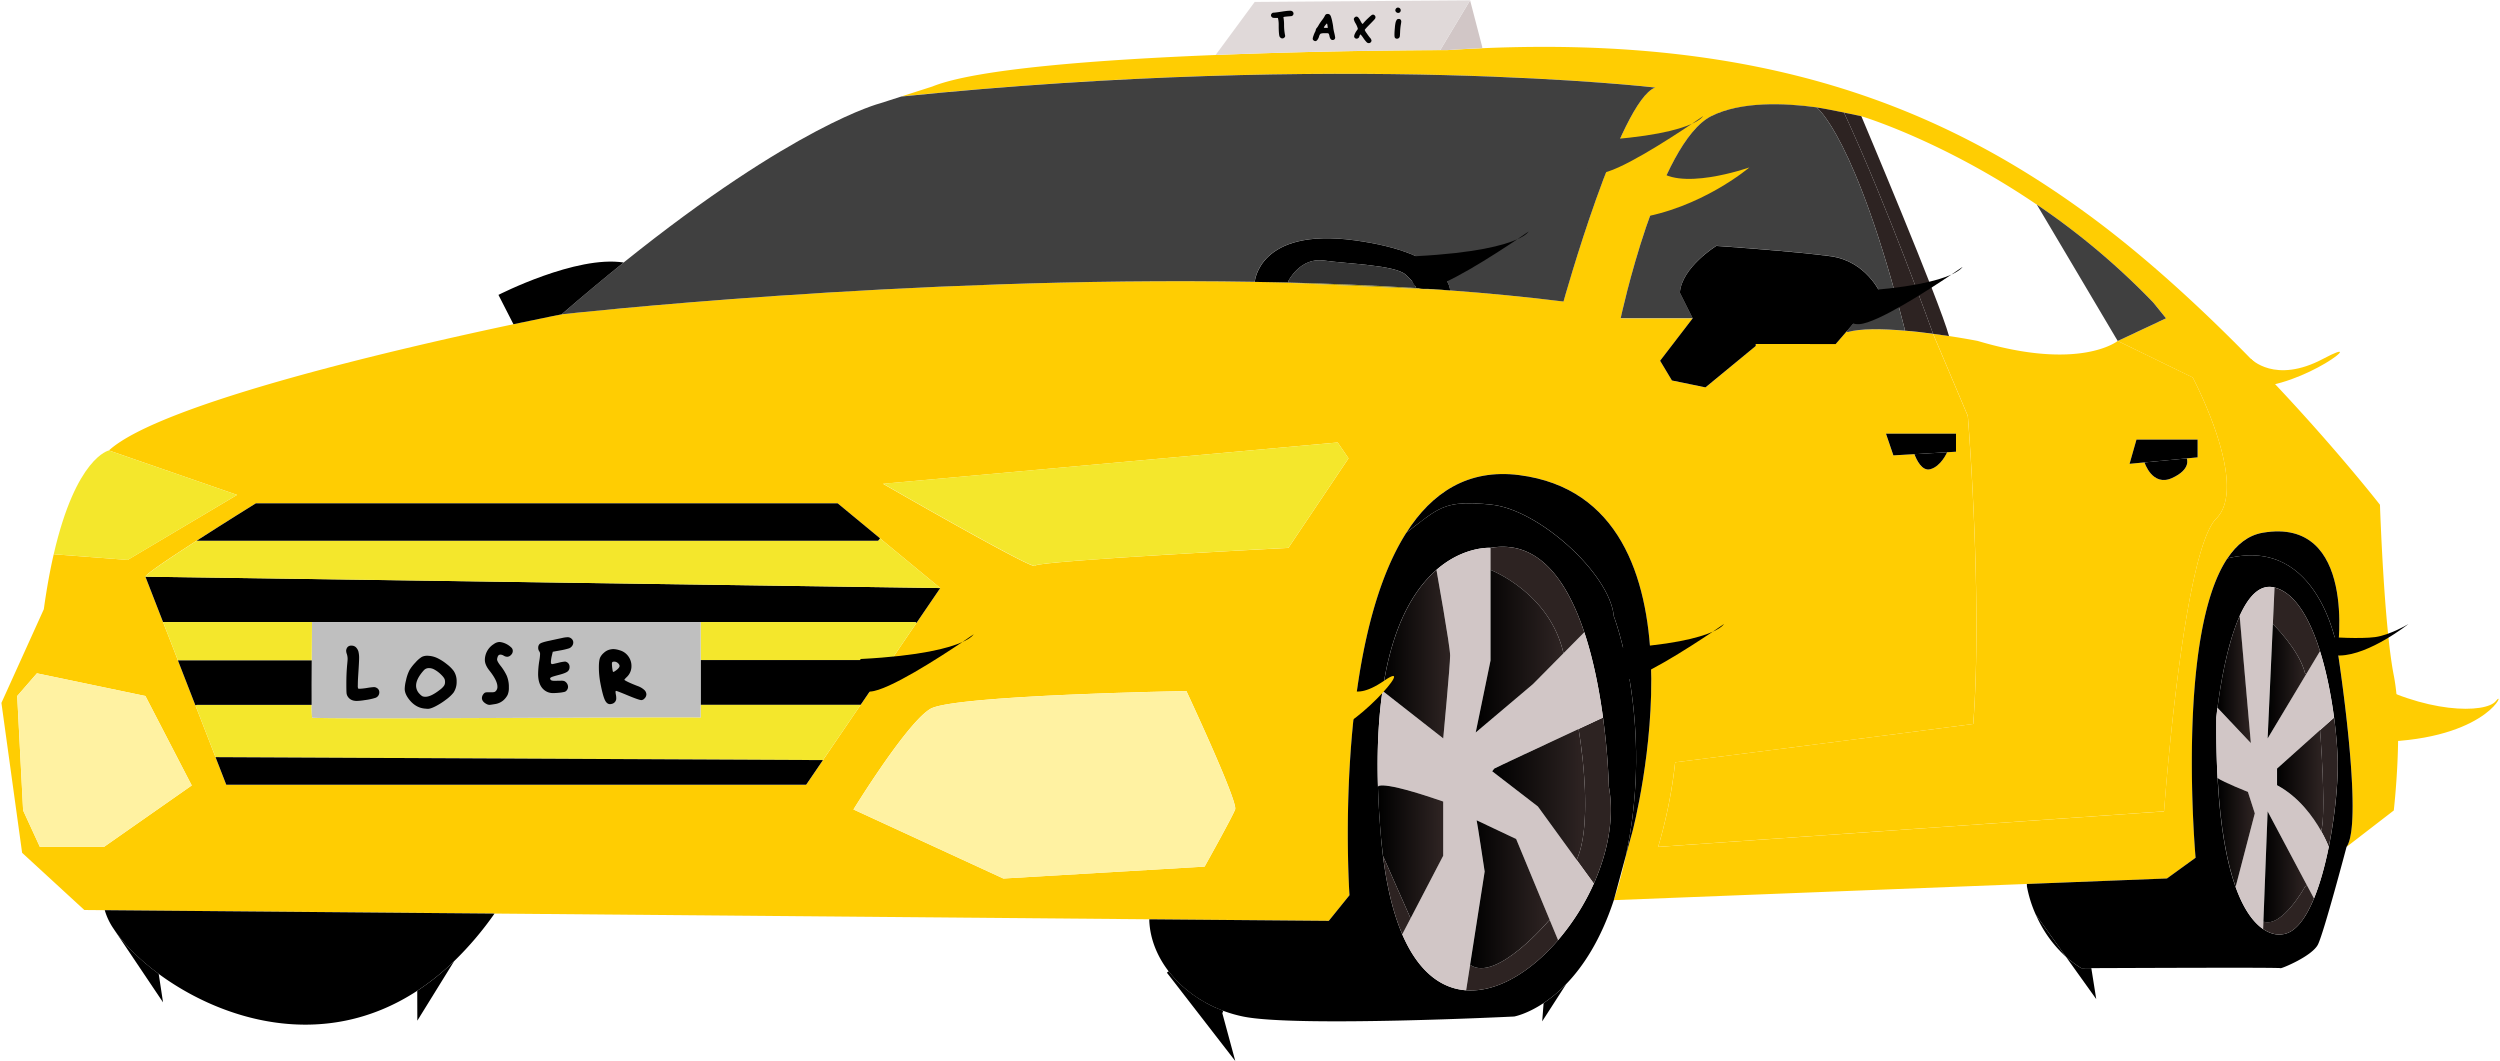 <svg id="Layer_1" data-name="Layer 1" xmlns="http://www.w3.org/2000/svg" xmlns:xlink="http://www.w3.org/1999/xlink" width="1955" height="830" viewBox="0 0 1955 830"><defs><style>.cls-1{fill:#ffcd02;}.cls-2{fill:#2d2322;}.cls-3{fill:#d1c6c6;}.cls-4{fill:url(#linear-gradient);}.cls-5{fill:url(#linear-gradient-2);}.cls-6{fill:url(#linear-gradient-3);}.cls-7{fill:url(#linear-gradient-4);}.cls-8{fill:url(#linear-gradient-5);}.cls-9{fill:#404040;}.cls-10{fill:url(#linear-gradient-6);}.cls-11{fill:url(#linear-gradient-7);}.cls-12{fill:url(#linear-gradient-8);}.cls-13{fill:#e0d9d9;}.cls-14{fill:url(#linear-gradient-9);}.cls-15{fill:url(#linear-gradient-10);}.cls-16{fill:url(#linear-gradient-11);}.cls-17{fill:url(#linear-gradient-12);}.cls-18{fill:#333;}.cls-19{fill:#f4e72c;}.cls-20{fill:#fff2a2;}.cls-21{fill:#bfbfbf;}</style><linearGradient id="linear-gradient" x1="1780.65" y1="610.45" x2="1816.84" y2="610.45" gradientUnits="userSpaceOnUse"><stop offset="0"/><stop offset="0.96" stop-color="#2d2322"/></linearGradient><linearGradient id="linear-gradient-2" x1="1769.98" y1="677.87" x2="1804.14" y2="677.87" xlink:href="#linear-gradient"/><linearGradient id="linear-gradient-3" x1="1773.29" y1="532.71" x2="1803.51" y2="532.71" xlink:href="#linear-gradient"/><linearGradient id="linear-gradient-4" x1="1734.15" y1="650.99" x2="1763.26" y2="650.99" xlink:href="#linear-gradient"/><linearGradient id="linear-gradient-5" x1="1734.07" y1="531.44" x2="1760.17" y2="531.44" xlink:href="#linear-gradient"/><linearGradient id="linear-gradient-6" x1="1166.87" y1="621.24" x2="1239.61" y2="621.24" xlink:href="#linear-gradient"/><linearGradient id="linear-gradient-7" x1="1153.99" y1="509.25" x2="1222.66" y2="509.25" xlink:href="#linear-gradient"/><linearGradient id="linear-gradient-8" x1="1149.6" y1="699.29" x2="1211.97" y2="699.29" xlink:href="#linear-gradient"/><linearGradient id="linear-gradient-9" x1="1.11" y1="226.18" x2="1875.43" y2="226.18" gradientUnits="userSpaceOnUse"><stop offset="0.01" stop-color="#fbd50a"/><stop offset="0.14" stop-color="#f6d10a"/><stop offset="0.28" stop-color="#e9c70b"/><stop offset="0.44" stop-color="#d3b50c"/><stop offset="0.59" stop-color="#b49d0e"/><stop offset="0.76" stop-color="#8c7d11"/><stop offset="0.92" stop-color="#5b5713"/><stop offset="1" stop-color="#404115"/></linearGradient><linearGradient id="linear-gradient-10" x1="1081.11" y1="511.56" x2="1133.97" y2="511.56" xlink:href="#linear-gradient"/><linearGradient id="linear-gradient-11" x1="1077.55" y1="666.19" x2="1128.58" y2="666.19" xlink:href="#linear-gradient"/><linearGradient id="linear-gradient-12" x1="1.11" y1="223.29" x2="1875.43" y2="223.29" xlink:href="#linear-gradient-9"/></defs><path class="cls-1" d="M149.94,614.22l-36.23-69.94L28.87,526.54,13.45,544.28l4.62,89.45,13.11,28.54H81.31Zm-68,97.54-16-.14L17.3,666.89,1.11,549.67l33.16-73.26c2.27-16.4,4.89-30.64,7.74-43l57.81,4.44L185.42,387,85.17,352.25C126.12,314.92,319,271,401.5,253.54c23.16-4.9,37.64-7.71,37.64-7.71s268.33-30.07,542-25.42q8.13.14,16.27.31h0l110.09,5.14h0l26.1,1.21h.14c30.32,2.26,60.08,5.13,88.88,8.71,0,0,44-157.32,71.72-167.34,0,0-243.12-28.31-589.65,7.05l24.37-7.82C763.42,53.73,860.45,46.6,950.65,43c80.39-3.25,155.34-3.73,175.64-3.79l5.37,0q13.93-.91,27.47-1.5c218.49-9.47,357.49,45.09,473,129.52,120.3,87.91,229,227.5,229,227.5s3.08,94.08,10.8,133.41,0,105.65,0,105.65l-37,28.54C1848.86,643,1828,508.8,1828,508.8s15.42-104.88-58.61-92.19c-11.28,1.93-20.34,9.18-27.59,20.07C1701.48,497.27,1717,670.75,1717,670.75L1694.62,687,1585,691.25l-323,12.66a340.15,340.15,0,0,0,9.46-34.87l5.19-19.11s67.87-258.35-88.68-278.4c-40.09-5.13-68.34,13.9-88.19,45.07h0c-57.68,90.54-44.45,283.45-44.45,283.45l-16.19,20.05-140.35-1.22-512-4.47ZM667.41,633l117.22,54L942,677.69s21.59-38.56,23.91-44.73-38.12-92.54-38.12-92.54-181.67,3.09-200.18,13.88S667.41,633,667.41,633ZM1718.54,302.9c-2.33-4.85-3.86-7.72-3.86-7.72l-58.61-28.53,37.78-17.74-10-12.34A567.18,567.18,0,0,0,1592.77,160c-74-50.29-137.21-69.13-137.21-69.13s-6.2-1.33-13.56-2.82c-7.88-1.61-17.07-3.42-21.41-4-25.32-3.44-59-4.77-82.25,6.83-41.65,20.82-70.95,158.09-70.95,158.09h56.3l-25.45,33.16,9.25,15.43,26.22,5.4L1373,270.51V269h62.47l8.54-9.87.71.62c10.23-2.92,27.34-2.63,44.63-1.14,7.58.65,15.2,1.53,22.29,2.47l27.17,64.22s6.74,82.37,6.73,164.75c0,26.26-.69,52.52-2.5,76.11-103.78,13.63-233.1,30-233.1,30a371.33,371.33,0,0,1-13.29,66.14l395.62-27.77s14.59-202.82,40.84-229C1754.55,384.09,1728.79,324.28,1718.54,302.9Zm-189,50.34v-14.1h-54.75l5.78,17,16.45-1c1.55,4.17,5.83,13.58,12.47,11.76,8.48-2.32,13.11-13.26,13.11-13.26Zm-475,5.18-8.48-12.4L690.54,378.35s118,68,118.77,64.13,198.19-14,198.19-14ZM716.66,487.16l18.61-27.29L688.21,421l-33.14-27.39h-455s-23.7,14.69-46.27,29.23C133.29,436,113.71,449.12,113.71,451l13.79,35.48,11.65,30,13.67,35.17,15.73,40.49,8.39,21.59H630.39l13.15-19.28L673,551.22l23.89-35Z"/><path d="M1734.15,608.46c2.14,39.9,7.54,66.87,14.06,85.06,6.77,18.93,14.76,28.37,21.55,33,8.53,5.84,15.18,4.1,15.18,4.1,9.88-1.1,18.09-12.22,24.59-28,4.78-11.61,8.64-25.76,11.58-40.33,5.28-26.1,7.59-53.54,6.93-70.18-.34-8.5-1.23-19.25-2.78-31-2.22-16.65-5.77-35.22-11-51.92-7.78-24.87-19.27-45.61-35.57-49.76-11.62-3-20.54,7.3-27.28,22.31-10.24,22.83-15.43,56.66-17.33,71.69-.61,4.8-.89,7.68-.89,7.68C1733,578.64,1733.39,594.36,1734.15,608.46Zm62.64,142.86c-7,3.74-13.48,6.2-13.48,5.8a7.53,7.53,0,0,0-1.66-.13c-14.28-.48-116.81,0-146.24.09l-7.88,0a84.83,84.83,0,0,1-12-8.92l-23.17-32.39-.12.05a95.63,95.63,0,0,1-7.17-22.56l-.08-2,109.58-4.3,22.37-16.2s-15.51-173.48,24.85-234.07c72.66-18.13,86.2,72.12,86.2,72.12S1848.86,643,1835,662.27c0,0-17.74,67.09-22.36,76.34C1810.37,743.11,1803.38,747.79,1796.79,751.32Z"/><path class="cls-2" d="M1828,592.09c.66,16.64-1.65,44.08-6.93,70.18a94.28,94.28,0,0,0-5.94-12.29c4.2-14-.86-79-.86-79h0l11-9.8h0C1826.81,572.84,1827.7,583.59,1828,592.09Z"/><path d="M1769.43,416.61c74-12.69,58.61,92.19,58.61,92.19s-13.54-90.25-86.2-72.12C1749.09,425.79,1758.15,418.54,1769.43,416.61Z"/><path class="cls-3" d="M1815.17,650a94.28,94.28,0,0,1,5.94,12.29c-2.94,14.57-6.8,28.72-11.58,40.33l-5.39-10.13-30.85-58L1770,720.68l-.22,5.85c-6.79-4.64-14.78-14.08-21.55-33l15-57.47-5.4-16.81s-19-7.49-23.71-10.78c-.76-14.1-1.12-29.82-1-47.33,0,0,.28-2.88.89-7.68l26.1,27.66-8.76-99.34h0c6.74-15,15.66-25.27,27.28-22.31l-1.3,28.53-4.09,89.46,30.22-50.35,10.74-17.88c5.24,16.7,8.79,35.27,11,51.92h0l-11,9.8-33.65,30.15v13C1797.74,623.19,1809,639,1815.17,650Z"/><path class="cls-4" d="M1814.31,570.94s5.06,65,.86,79c-6.19-11-17.43-26.79-34.52-35.91v-13l33.65-30.15Z"/><path class="cls-2" d="M1814.25,509.21l-10.74,17.88-.92-.55C1798,508,1777.38,488,1777.38,488l1.3-28.53C1795,463.6,1806.47,484.34,1814.25,509.21Z"/><path class="cls-2" d="M1804.14,692.47l5.39,10.13c-6.5,15.81-14.71,26.93-24.59,28,0,0-6.65,1.74-15.18-4.1l.22-5.85c14.65,5.22,32.61-27.38,32.61-27.38Z"/><path class="cls-5" d="M1773.29,634.5l30.85,58-1.55.83s-18,32.6-32.61,27.38Z"/><path class="cls-6" d="M1803.51,527.09l-30.22,50.35,4.09-89.46s20.58,20,25.21,38.56Z"/><path class="cls-7" d="M1757.86,619.24l5.4,16.81-15,57.47c-6.52-18.19-11.92-45.16-14.06-85.06C1738.84,611.75,1757.86,619.24,1757.86,619.24Z"/><path class="cls-8" d="M1751.41,481.77l8.76,99.34-26.1-27.66c1.9-15,7.09-48.86,17.33-71.69Z"/><path class="cls-1" d="M1718.54,302.9c10.25,21.38,36,81.19,14.61,102.56-26.25,26.22-40.84,229-40.84,229l-395.62,27.77A371.33,371.33,0,0,0,1310,596.13s129.32-16.38,233.1-30c1.81-23.59,2.5-49.85,2.5-76.11,0-82.38-6.73-164.75-6.73-164.75L1511.68,261c4.39.59,8.59,1.19,12.44,1.78,13.18,2,22.44,3.83,22.44,3.83,80.2,23.91,109.51,0,109.51,0l58.61,28.53S1716.21,298.05,1718.54,302.9Zm0,54.75V343.77h-47.81l-5.4,18.94L1677,361.6h0s6.09,19.18,21.51,12.24,11.57-15.39,11.57-15.39Z"/><polygon points="1718.53 343.77 1718.53 357.65 1710.05 358.46 1676.97 361.6 1665.32 362.71 1670.72 343.77 1718.53 343.77"/><path d="M1710.05,358.46s3.85,8.44-11.57,15.39S1677,361.61,1677,361.61h0Z"/><path class="cls-9" d="M1683.83,236.57l10,12.34-37.78,17.74s-63.13-106.59-63.3-106.7A567.18,567.18,0,0,1,1683.83,236.57Z"/><path d="M1635.41,757.08l3.85,24.21-23.68-33.09a84.83,84.83,0,0,0,12,8.92Z"/><path d="M1592.41,715.81l23.17,32.39a96.15,96.15,0,0,1-23.29-32.34Z"/><polygon points="1497.07 355.15 1480.62 356.11 1474.84 339.14 1529.59 339.14 1529.59 353.24 1522.65 353.65 1497.07 355.15"/><path d="M1497.07,355.15l25.58-1.5s-4.63,10.94-13.11,13.26C1502.9,368.73,1498.62,359.32,1497.07,355.15Z"/><path class="cls-2" d="M1524.12,262.82c-3.85-.59-8-1.19-12.44-1.78,0,0-35.53-99.46-69.68-173,7.36,1.49,13.56,2.82,13.56,2.82S1517.18,236.67,1524.12,262.82Z"/><path class="cls-2" d="M1511.68,261c-7.09-.94-14.71-1.82-22.29-2.47l.1-1.1C1450.93,106.24,1420.59,84,1420.59,84c4.34.59,13.53,2.4,21.41,4C1476.15,161.58,1511.68,261,1511.68,261Z"/><path class="cls-9" d="M1489.49,257.47l-.1,1.1c-17.29-1.49-34.4-1.78-44.63,1.14l-.71-.62,26.16-30.23s-10.8-24.68-38.56-28.53-89.46-8.1-89.46-8.1-27,16.58-28.53,36.63l10,20h-56.3s29.3-137.27,70.95-158.09c23.2-11.6,56.93-10.27,82.25-6.83C1420.59,84,1450.93,106.24,1489.49,257.47Z"/><path d="M1373,269v1.55l-39.33,32.39-26.22-5.4-9.25-15.43,25.45-33.16-10-20c1.54-20.05,28.53-36.63,28.53-36.63s61.7,4.24,89.46,8.1,38.56,28.53,38.56,28.53l-26.16,30.23-8.54,9.87Z"/><path d="M1188,371.53c156.55,20.05,88.68,278.4,88.68,278.4L1271.45,669c22.48-103.94-9.46-187.23-9.46-187.23-3.08-33.16-58.61-83.29-95.63-87.14s-40.87,2.31-66.59,21.93C1119.62,385.43,1147.87,366.4,1188,371.53Z"/><path d="M1224.81,769.48a106.61,106.61,0,0,1-17.72,14.92c-13.24,8.81-23,10.51-23,10.51s-171.2,8.48-212.07,0a106,106,0,0,1-15.47-4.46c-17.56-6.58-32.43-17.54-42.7-30.92-9-11.73-14.47-25.32-15.1-39.42v-1.22l140.35,1.22,16.19-20.05s-13.23-192.91,44.45-283.45h0c25.72-19.62,29.58-25.79,66.59-21.93s92.55,54,95.63,87.14c0,0,31.94,83.29,9.46,187.23L1262,703.91C1251.68,735.24,1237.91,755.9,1224.81,769.48ZM1081.46,669.23c3.18,25.59,8.4,45.81,15.11,61.4,12.64,29.41,30.56,42.37,49.92,43.78,24.2,1.77,50.65-14.49,71.9-39.2a182.56,182.56,0,0,0,28-44.28c11-24.68,16.18-51.54,11.75-75.7a522.11,522.11,0,0,0-4.58-54.09c-2.82-20.83-7.35-44.86-14.64-66.74-13.26-39.85-35.63-72.59-73.32-66,0,0-20.87-1.48-42.31,17.24-16.25,14.16-32.83,39.91-40.92,86.67q-.66,3.85-1.25,7.9c-3,20.87-4.45,45.63-3.56,75q.57,18.75,2.44,40.08Q1080.64,662.53,1081.46,669.23Z"/><path class="cls-2" d="M1258.13,615.23c4.43,24.16-.76,51-11.75,75.7l-13.44-18.5h0c14.09-30.86,1.49-102.37,1.49-102.37l19.12-8.91A522.11,522.11,0,0,1,1258.13,615.23Z"/><path class="cls-9" d="M1294.38,68.46c-27.76,10-71.72,167.34-71.72,167.34-28.8-3.58-58.56-6.45-88.88-8.71h.19s-.07-29.11-74.89-39.23-77.91,32.53-77.91,32.53h0c-273.7-4.65-542,25.42-542,25.42q25.59-22.15,48.54-40.54C621.75,97.57,688.23,80.8,688.23,80.8l16.48-5.29h0C1051.26,40.15,1294.38,68.46,1294.38,68.46Z"/><path class="cls-3" d="M1166.87,603.11l35.74,27.54,30.33,41.77h0l13.44,18.5a182.56,182.56,0,0,1-28,44.28L1212,719.7l-26.33-63.6-31-14.63c.42,1.21,6.28,40.08,6.28,40.08l-11.37,72.93-3.11,19.93c-19.36-1.41-37.28-14.37-49.92-43.78l6.5-12.46h0l25.51-48.95V626.79c-51.18-17.69-51-11.54-51-11.54h0c-.89-29.37.52-54.13,3.56-75l47.47,37.19s5.39-57.07,5.39-64.78-10.69-67-10.69-67c21.44-18.72,42.31-17.24,42.31-17.24v88.07l-11.6,56.3L1198.75,535l23.91-24.18,16.25-16.44c7.29,21.88,11.82,45.91,14.64,66.74l-19.12,8.91c-25,11.64-65.49,30.6-66,31h0Zm-12.19,38.35s0,0,0,0Z"/><path class="cls-2" d="M1238.91,494.4l-16.25,16.44c-10.8-47.51-57.07-65.16-57.07-65.16V428.44C1203.28,421.81,1225.65,454.55,1238.91,494.4Z"/><path class="cls-10" d="M1168.45,601.07c.49-.42,41-19.38,66-31,0,0,12.6,71.51-1.49,102.37l-30.33-41.77-35.74-27.54,1.56-2Z"/><path d="M1224.81,769.48,1206,798.68l1.11-14.28A106.61,106.61,0,0,0,1224.81,769.48Z"/><path class="cls-11" d="M1222.66,510.84,1198.75,535,1154,572.81l11.6-56.3V445.68S1211.86,463.33,1222.66,510.84Z"/><path class="cls-2" d="M1212,719.7l6.42,15.51c-21.25,24.71-47.7,41-71.9,39.2l3.11-19.93c20.25,14.3,61.39-34.37,61.39-34.37Z"/><path class="cls-12" d="M1185.64,656.1,1212,719.7l-1,.41s-41.14,48.67-61.39,34.37L1161,681.55s-5.86-38.87-6.28-40.08Z"/><path class="cls-3" d="M1159.08,36.59l.05,1.06q-13.53.59-27.47,1.5l-5.37,0h0L1149.62.26Z"/><path class="cls-13" d="M1149.62.26l-23.33,38.9h0c-20.3.06-95.25.54-175.64,3.79L981.17,1.52Z"/><path d="M1134,227.1h-.33q-13-1-26.21-1.8c-.35-1.3-1.86-4.8-8.3-10.56-8.36-7.48-45.33-8.36-63.81-11s-27.73,15.85-27.73,15.85l0,1.4-10.11-.24h0q-8.13-.18-16.27-.31h0s3.09-42.65,77.91-32.53S1134,227.1,1134,227.1Z"/><path class="cls-14" d="M1133.64,227.08l-26.1-1.21h0a2.77,2.77,0,0,0-.11-.58Q1120.6,226.11,1133.64,227.08Z"/><path class="cls-15" d="M1134,512.66c0,7.71-5.39,64.78-5.39,64.78l-47.47-37.19q.59-4.05,1.25-7.9c8.09-46.76,24.67-72.51,40.92-86.67C1123.28,445.68,1134,505,1134,512.66Z"/><path class="cls-16" d="M1128.58,626.79v42.42l-25.51,48.95-21.61-48.93q-.82-6.71-1.47-13.9-1.9-21.36-2.44-40.08h0S1077.4,609.1,1128.58,626.79Z"/><path class="cls-17" d="M1107.54,225.86l-110.09-5.14,10.11.24c33.5.85,67,2.25,99.87,4.32A2.77,2.77,0,0,1,1107.54,225.86Z"/><path class="cls-18" d="M1099.13,214.72c6.44,5.76,7.95,9.26,8.3,10.56-32.92-2.07-66.37-3.47-99.87-4.32l0-1.4s9.24-18.49,27.73-15.85S1090.77,207.24,1099.13,214.72Z"/><path class="cls-2" d="M1103.07,718.16h0l-6.5,12.46c-6.71-15.59-11.93-35.81-15.11-61.4Z"/><path class="cls-19" d="M1046.06,346l8.48,12.4-47,70s-197.42,10.18-198.19,14-118.77-64.13-118.77-64.13Z"/><path d="M955.86,792.32,966,829.74l-53.5-69.11,1.41-1.1c10.27,13.38,25.14,24.34,42.7,30.92Z"/><path class="cls-20" d="M927.74,540.42s40.43,86.37,38.12,92.54S942,677.69,942,677.69L784.63,687,667.41,633s41.64-67.86,60.15-78.66S927.74,540.42,927.74,540.42Z"/><polygon points="735.27 459.87 716.66 487.16 715.61 486.44 547.88 486.44 244.03 486.44 127.5 486.44 113.71 450.96 735.27 459.87"/><path class="cls-19" d="M735.27,459.87,113.71,451c0-1.84,19.58-14.93,40.09-28.15H686.69l1.52-1.84Z"/><polygon class="cls-19" points="716.66 487.16 696.87 516.19 547.88 516.19 547.88 486.44 715.61 486.44 716.66 487.16"/><polygon points="696.87 516.19 672.98 551.22 547.88 551.22 547.88 516.19 696.87 516.19"/><path d="M688.21,421l-1.52,1.84H153.8c22.57-14.54,46.27-29.23,46.27-29.23h455Z"/><path class="cls-19" d="M547.88,561.13v-9.91H673L643.54,594.4l-475-2.31L152.82,551.6l1-.38h89.92a95.18,95.18,0,0,0,.31,9.91C244.8,562.78,547.88,560.25,547.88,561.13Z"/><polygon points="643.54 594.4 630.39 613.68 176.94 613.68 168.55 592.09 643.54 594.4"/><path class="cls-21" d="M547.88,551.22v9.91c0-.88-303.08,1.65-303.85,0a95.18,95.18,0,0,1-.31-9.91c-.07-8.89,0-22.4.06-34.79.1-15.92.25-30,.25-30H547.88v64.78Z"/><path d="M389.78,230.6s60.85-31.15,97.9-25.31q-22.95,18.45-48.54,40.54s-14.48,2.81-37.64,7.71Z"/><path d="M355.14,751.62a197.15,197.15,0,0,1-28.85,23.17c-74.25,48.58-154.44,22-202.18-13.21h0c-14.94-11-26.7-22.89-34.11-33.56-.08-.11-.15-.23-.24-.34L89,726.53a50.33,50.33,0,0,1-7.08-14.77l304.8,2.66A258.23,258.23,0,0,1,355.14,751.62Z"/><path d="M355.14,751.62l-28.79,46.54-.06-23.37A197.15,197.15,0,0,0,355.14,751.62Z"/><path class="cls-19" d="M127.5,486.44H244s-.15,14.07-.25,30H139.15Z"/><path d="M243.69,516.43h.09c-.08,12.39-.13,25.9-.06,34.79H153.8l-1,.38-13.67-35.17Z"/><path class="cls-19" d="M185.42,387l-85.6,50.89L42,433.41c17.48-76,43.16-81.16,43.16-81.16Z"/><polygon class="cls-20" points="113.71 544.28 149.94 614.22 81.31 662.27 31.18 662.27 18.07 633.73 13.45 544.28 28.87 526.54 113.71 544.28"/><path d="M124.11,761.58l3.39,22.27L90,728c7.41,10.67,19.17,22.54,34.11,33.56Z"/><path d="M89,726.53l.76,1.14Z"/><path d="M271.92,505.89a3.7,3.7,0,0,1,2.84-1,4.87,4.87,0,0,1,3.6,1.31,8.07,8.07,0,0,1,1.92,3.26,20.58,20.58,0,0,1,.54,5.49q0,2.37-.69,13-.31,4.6-.31,7.9a6.61,6.61,0,0,0,.23,2.53c.15.16.56.23,1.23.23a46.61,46.61,0,0,0,5.6-.61,49.66,49.66,0,0,1,5.52-.69,4.16,4.16,0,0,1,2.3.69,3.81,3.81,0,0,1,1.92,3.38,4.5,4.5,0,0,1-3.14,4.37,48,48,0,0,1-8.37,1.76,45,45,0,0,1-6.13.62q-4.46,0-6.68-2.92a6.3,6.3,0,0,1-1.27-2.91c-.12-1-.19-3.51-.19-7.6q0-7.9.62-14.65c.25-2.46.38-4.1.38-4.91a12.57,12.57,0,0,0-.61-3.69,8.25,8.25,0,0,1-.54-2.68A4.78,4.78,0,0,1,271.92,505.89Z"/><path d="M329.84,513.72a9.14,9.14,0,0,1,4.3-.92,18.85,18.85,0,0,1,8.36,2.07,38.44,38.44,0,0,1,7,4.56,27.43,27.43,0,0,1,5.29,5.26,14.32,14.32,0,0,1,2.3,8.36,14.75,14.75,0,0,1-2.45,8.6,29.46,29.46,0,0,1-5.84,5.44,54.3,54.3,0,0,1-8.2,5.22q-3.91,2-6,2c-.26,0-1-.06-2.07-.16q-7.51-.54-12.74-7.36c-2.2-2.87-3.3-5.55-3.3-8.06a29.48,29.48,0,0,1,1-6.67,31.28,31.28,0,0,1,2.76-8.06,33.92,33.92,0,0,1,4.61-5.91A22.8,22.8,0,0,1,329.84,513.72Zm9.59,9.74a8.42,8.42,0,0,0-3.91-1,5.24,5.24,0,0,0-4,1.62q-6.13,6.75-6.14,12.12a9.07,9.07,0,0,0,2.69,6.37,9.33,9.33,0,0,0,2.22,1.88,5.73,5.73,0,0,0,2.46.42q4.29,0,11.35-5.53a14.31,14.31,0,0,0,3.07-3,5,5,0,0,0,.85-2.87,7.86,7.86,0,0,0-.16-1.77c-.2-1.07-1.18-2.47-2.95-4.18A22.86,22.86,0,0,0,339.43,523.46Z"/><path d="M386.16,503.67a7.93,7.93,0,0,1,4.07-1.61,8.75,8.75,0,0,1,1.3.07,15.77,15.77,0,0,1,8.13,4.07A3.64,3.64,0,0,1,401,509a4.31,4.31,0,0,1-1.46,3.22,4.1,4.1,0,0,1-2.92,1.38,5.43,5.43,0,0,1-2.68-.84,5.08,5.08,0,0,0-2.61-.85,2.14,2.14,0,0,0-2.07,1.54,7,7,0,0,0-.54,2.22q0,1.47,2.61,4.84a39.28,39.28,0,0,1,4.95,7.9,22.61,22.61,0,0,1,1.65,7.67c0,.26,0,.59,0,1s0,.72,0,.92a13.26,13.26,0,0,1-1,5.45,14.54,14.54,0,0,1-3.5,4.37,13.18,13.18,0,0,1-6.75,2.84c-2.15.36-3.42.54-3.83.54a5,5,0,0,1-2.46-.69q-3.53-1.92-3.53-4.69a5.07,5.07,0,0,1,1.15-3,3.65,3.65,0,0,1,1.31-1.19,5.91,5.91,0,0,1,2.07-.26l.77,0c.35,0,.66,0,.92,0h1.22a7.63,7.63,0,0,0,2.46-.27,3.07,3.07,0,0,0,1.3-1.11,4.49,4.49,0,0,0,.92-2.91q0-4.85-6.29-12.74-3.52-4.46-3.53-8.29a15,15,0,0,1,.46-3.53A14.73,14.73,0,0,1,386.16,503.67Z"/><path d="M439.56,498.91a21.94,21.94,0,0,1,4.14-.61,4.49,4.49,0,0,1,3.3,1.22,3.89,3.89,0,0,1,1.3,2.92,4.57,4.57,0,0,1-.88,2.65A5.25,5.25,0,0,1,445,507a54.09,54.09,0,0,1-7.21,1.68l-5.52,1-.77,3.22a26.61,26.61,0,0,0-.69,4.76c0,1.13.33,1.69,1,1.69.25,0,1.79-.33,4.6-1a32.56,32.56,0,0,1,5.45-1,.81.81,0,0,1,.46.08,4.07,4.07,0,0,1,3.07,4.22,4.23,4.23,0,0,1-1.69,3.57q-1.69,1.26-6.75,2.57c-2.71.72-4.52,1.25-5.41,1.61s-1.34.77-1.34,1.23a1.67,1.67,0,0,0,.38.92c.36.56,1.36.84,3,.84,1.08,0,2,0,2.69-.08l1.38,0c.56,0,.95,0,1.15,0a7.72,7.72,0,0,1,2.42.27,5.2,5.2,0,0,1,3,4.49,4.33,4.33,0,0,1-1.08,2.83,3.24,3.24,0,0,1-1.84,1.19,29.49,29.49,0,0,1-4.37.66c-1.54.15-2.87.23-4,.23a10.76,10.76,0,0,1-8.29-3.23q-3.84-3.92-3.83-11.74a69,69,0,0,1,.92-10.2,36.53,36.53,0,0,0,.61-5.37,3.41,3.41,0,0,0-.61-2.07,4.51,4.51,0,0,1-.85-2.76,4.15,4.15,0,0,1,1-2.92c.77-.87,3.43-1.76,8-2.69Q433.73,500.14,439.56,498.91Z"/><path d="M472.2,510.53a10.47,10.47,0,0,1,4.11-2.41,13.14,13.14,0,0,1,3.3-.54,17.7,17.7,0,0,1,4.91.92,12.32,12.32,0,0,1,6.79,4.68,12.69,12.69,0,0,1,2.49,7.6,11.62,11.62,0,0,1-3.91,8.9c-1.08,1.07-1.61,1.71-1.61,1.91s1.08.9,3.26,1.92,4.56,2,7.17,3a14.9,14.9,0,0,1,5,2.92,4.93,4.93,0,0,1,1.76,3.53,4.61,4.61,0,0,1-1.53,3.3,3.48,3.48,0,0,1-2.38,1.23q-1.77,0-10.82-3.76-8.28-3.45-9-3.46c-.25,0-.38.29-.38.85a11.51,11.51,0,0,0,.31,2.3,14.12,14.12,0,0,1,.23,2.38,4.35,4.35,0,0,1-3.38,4.6,5.57,5.57,0,0,1-1.53.23c-1.69,0-3.06-1.17-4.11-3.53s-2.16-6.57-3.33-12.66a66.19,66.19,0,0,1-1.23-12.58q0-5.37,1-7.67A11.07,11.07,0,0,1,472.2,510.53Zm11.09,8.1a4.16,4.16,0,0,0-3.07-1.23c-.82,0-1.33.21-1.53.61a2.78,2.78,0,0,0-.16,1.16,27.4,27.4,0,0,0,.35,4c.23,1.54.44,2.31.65,2.31a5.72,5.72,0,0,0,2.07-1.15,9.42,9.42,0,0,0,2.15-1.92,3,3,0,0,0,.77-1.69A3.36,3.36,0,0,0,483.29,518.63Z"/><path d="M995.77,9.92c.48,0,1.34-.09,2.57-.25s2.55-.35,3.95-.57,2.26-.35,2.57-.37a32.83,32.83,0,0,1,3.53-.34h.43a2.62,2.62,0,0,1,2,.66,2.07,2.07,0,0,1,.25,2.84,2,2,0,0,1-1.25.73q-.18,0-1.68.15c-1,.07-2,.16-2.86.27a4.27,4.27,0,0,0-1.5.31c-.19.19-.18.53,0,1a32.75,32.75,0,0,1,.36,5.22,39.59,39.59,0,0,0,.78,8,2.64,2.64,0,0,1,.08.64,1.64,1.64,0,0,1-.57,1.09,2.12,2.12,0,0,1-3.24,0,2.6,2.6,0,0,1-.68-1,13.19,13.19,0,0,1-.33-2.05c-.13-1.19-.21-2.86-.24-5V19.58a22.42,22.42,0,0,0-.3-4.13L999.31,14l-2,0a9.46,9.46,0,0,1-1.82-.09,1.79,1.79,0,0,1-.89-.56,1.82,1.82,0,0,1-.7-1.33,2.14,2.14,0,0,1,.61-1.45A1.78,1.78,0,0,1,995.77,9.92Z"/><path d="M1042.64,22a36.57,36.57,0,0,0,.73,3.62,32.23,32.23,0,0,1,.73,3.67,1.87,1.87,0,0,1-2,2c-1.2,0-2-1-2.45-3a5.48,5.48,0,0,0-.65-2,2.51,2.51,0,0,0-1.64-.32l-.69,0-.86,0a8.6,8.6,0,0,0-3.18.4,5,5,0,0,0-1.18,2.35,7.84,7.84,0,0,1-1.27,2.45,2.14,2.14,0,0,1-1.5,1,2.25,2.25,0,0,1-1.43-.58,1.64,1.64,0,0,1-.71-1.23,8.76,8.76,0,0,1,.6-2.4,20.23,20.23,0,0,1,1.24-3,4.1,4.1,0,0,0,.56-1.59,2.91,2.91,0,0,1,.73-1.45,11.66,11.66,0,0,0,1.53-2.28,38.25,38.25,0,0,1,2.43-3.63,22.46,22.46,0,0,0,2.27-3.38,3.74,3.74,0,0,1,1-1.42,2.66,2.66,0,0,1,1.26-.3,2.62,2.62,0,0,1,1.52.38,3.73,3.73,0,0,1,1.17,1.89,28.59,28.59,0,0,1,1.1,4.35A29.88,29.88,0,0,1,1042.64,22Zm-4.52-1.82a4.79,4.79,0,0,0-.42-1.79h0c-.19,0-.65.47-1.37,1.42a5.08,5.08,0,0,0-1.08,1.77c0,.15.52.21,1.55.2l1.55,0Z"/><path d="M1069.59,14.49c1.26-1.19,2.16-2,2.71-2.42a2.44,2.44,0,0,1,1.39-.65,1.9,1.9,0,0,1,1.2.53,1.88,1.88,0,0,1,.74,1.53A2.5,2.5,0,0,1,1075,15c-.44.54-1.62,1.79-3.54,3.73-2.82,2.85-4.23,4.41-4.23,4.7a9.88,9.88,0,0,0,1.44,2.46q1.42,2.11,2.67,3.64a4.13,4.13,0,0,1,1.18,2.19,2,2,0,0,1-.53,1.26,1.84,1.84,0,0,1-1.57.74,2.36,2.36,0,0,1-1.45-.48,20.91,20.91,0,0,1-2.78-3.43,22.75,22.75,0,0,0-2.23-2.89c-.12,0-.31.22-.56.64a2.13,2.13,0,0,0-.39.92,1.56,1.56,0,0,1-.56,1.05,2.17,2.17,0,0,1-1.58.71,1.93,1.93,0,0,1-1.93-1.6.28.28,0,0,0,0-.11s0-.08,0-.11a6,6,0,0,1,.72-2.29,12.79,12.79,0,0,1,1.64-2.63,2.12,2.12,0,0,0,.52-1.12,17,17,0,0,0-1.77-4.12,10.07,10.07,0,0,1-1.38-3.3,2,2,0,0,1,.69-1.3,2,2,0,0,1,1.31-.7,2.06,2.06,0,0,1,1.55.77,12.34,12.34,0,0,1,1.69,2.65c.76,1.52,1.33,2.28,1.68,2.28q.26,0,.54-.51A39.81,39.81,0,0,1,1069.59,14.49Z"/><path d="M1092.82,15a4.12,4.12,0,0,1,1-.19,1.7,1.7,0,0,1,1.77,1.09,2.69,2.69,0,0,1,.2.94,16.46,16.46,0,0,1-.3,2.23,44,44,0,0,0-.61,6.1c-.08,1.72-.15,2.81-.23,3.26a2.26,2.26,0,0,1-.55,1.14,2.17,2.17,0,0,1-1.64.7,1.89,1.89,0,0,1-1.41-.52,1.52,1.52,0,0,1-.46-.86,12.35,12.35,0,0,1-.12-2q0-1.9.33-5.4a26.27,26.27,0,0,1,.67-4.4C1092,15.81,1092.41,15.1,1092.82,15Zm-1.15-8.3a1.84,1.84,0,0,1,1.5-.77,2.17,2.17,0,0,1,1.51.59,2,2,0,0,1,.68,1.51,2,2,0,0,1-.56,1.48,1.91,1.91,0,0,1-1.4.59,2.15,2.15,0,0,1-1.59-.66,1.93,1.93,0,0,1-.66-1.36A2.21,2.21,0,0,1,1091.67,6.7Z"/><path class="cls-1" d="M1816.84,280.52c-37.9,20.22-56.66,0-56.66,0s-41.65,22.38,0,22.38S1854.73,260.31,1816.84,280.52Z"/><path class="cls-1" d="M1951.86,548.13c-7.77,10-55.74,10.42-106.46-19l17.1,25.21s-15.91,26.8,7.19,25.48C1947.7,575.36,1959.63,538.11,1951.86,548.13Z"/><path class="cls-1" d="M1082.36,532.35c-28.33,19.5-32.23-.91-32.23-.91l-23-7.37s-11.66,45.12,7.77,48.74S1110.69,512.86,1082.36,532.35Z"/><path class="cls-1" d="M1294.38,130.92c-16.62-20.19-14.91,39.81-14.91,39.81,50.74-7.55,88.56-39.81,88.56-39.81S1311,151.12,1294.38,130.92Z"/><path d="M1348.13,488s-3.37,2.36-8.76,6C1346.78,490.6,1348.13,488,1348.13,488Z"/><path d="M1267.39,532.71c14.08-.81,54.13-26.74,72-38.74-10.37,4.7-32.62,10.86-79.66,13.29C1259.71,507.26,1249.05,533.76,1267.39,532.71Z"/><path d="M761.36,496.06s-3.37,2.36-8.77,6C760,498.69,761.36,496.06,761.36,496.06Z"/><path d="M680.62,540.79c14.08-.81,54.13-26.74,72-38.74-10.37,4.71-32.61,10.86-79.65,13.29C672.94,515.34,662.28,541.84,680.62,540.79Z"/><path d="M1454,253.47c14.08-.81,54.13-26.75,72-38.75-10.37,4.71-32.61,10.86-79.65,13.3C1446.28,228,1435.62,254.52,1454,253.47Z"/><path d="M1534.7,208.74s-3.37,2.35-8.77,6C1533.34,211.36,1534.7,208.74,1534.7,208.74Z"/><path d="M1195.34,181.08s-3.36,2.35-8.76,6C1194,183.7,1195.34,181.08,1195.34,181.08Z"/><path d="M1114.6,225.81c14.08-.81,54.14-26.75,72-38.75-10.37,4.71-32.61,10.86-79.65,13.3C1106.93,200.36,1096.26,226.86,1114.6,225.81Z"/><path class="cls-9" d="M1331.81,90.82s-3.37,2.36-8.77,6C1330.45,93.45,1331.81,90.82,1331.81,90.82Z"/><path class="cls-9" d="M1243.39,110.1s-10.66,26.5,7.67,25.45c14.09-.81,54.14-26.74,72-38.74C1312.67,101.51,1290.43,107.67,1243.39,110.1Z"/><path d="M1857.41,498.2c-11.68,1.6-35.33,0-35.33,0s-15.55,14.94,7.75,14.41S1883.36,488,1883.36,488,1869.08,496.61,1857.41,498.2Z"/></svg>